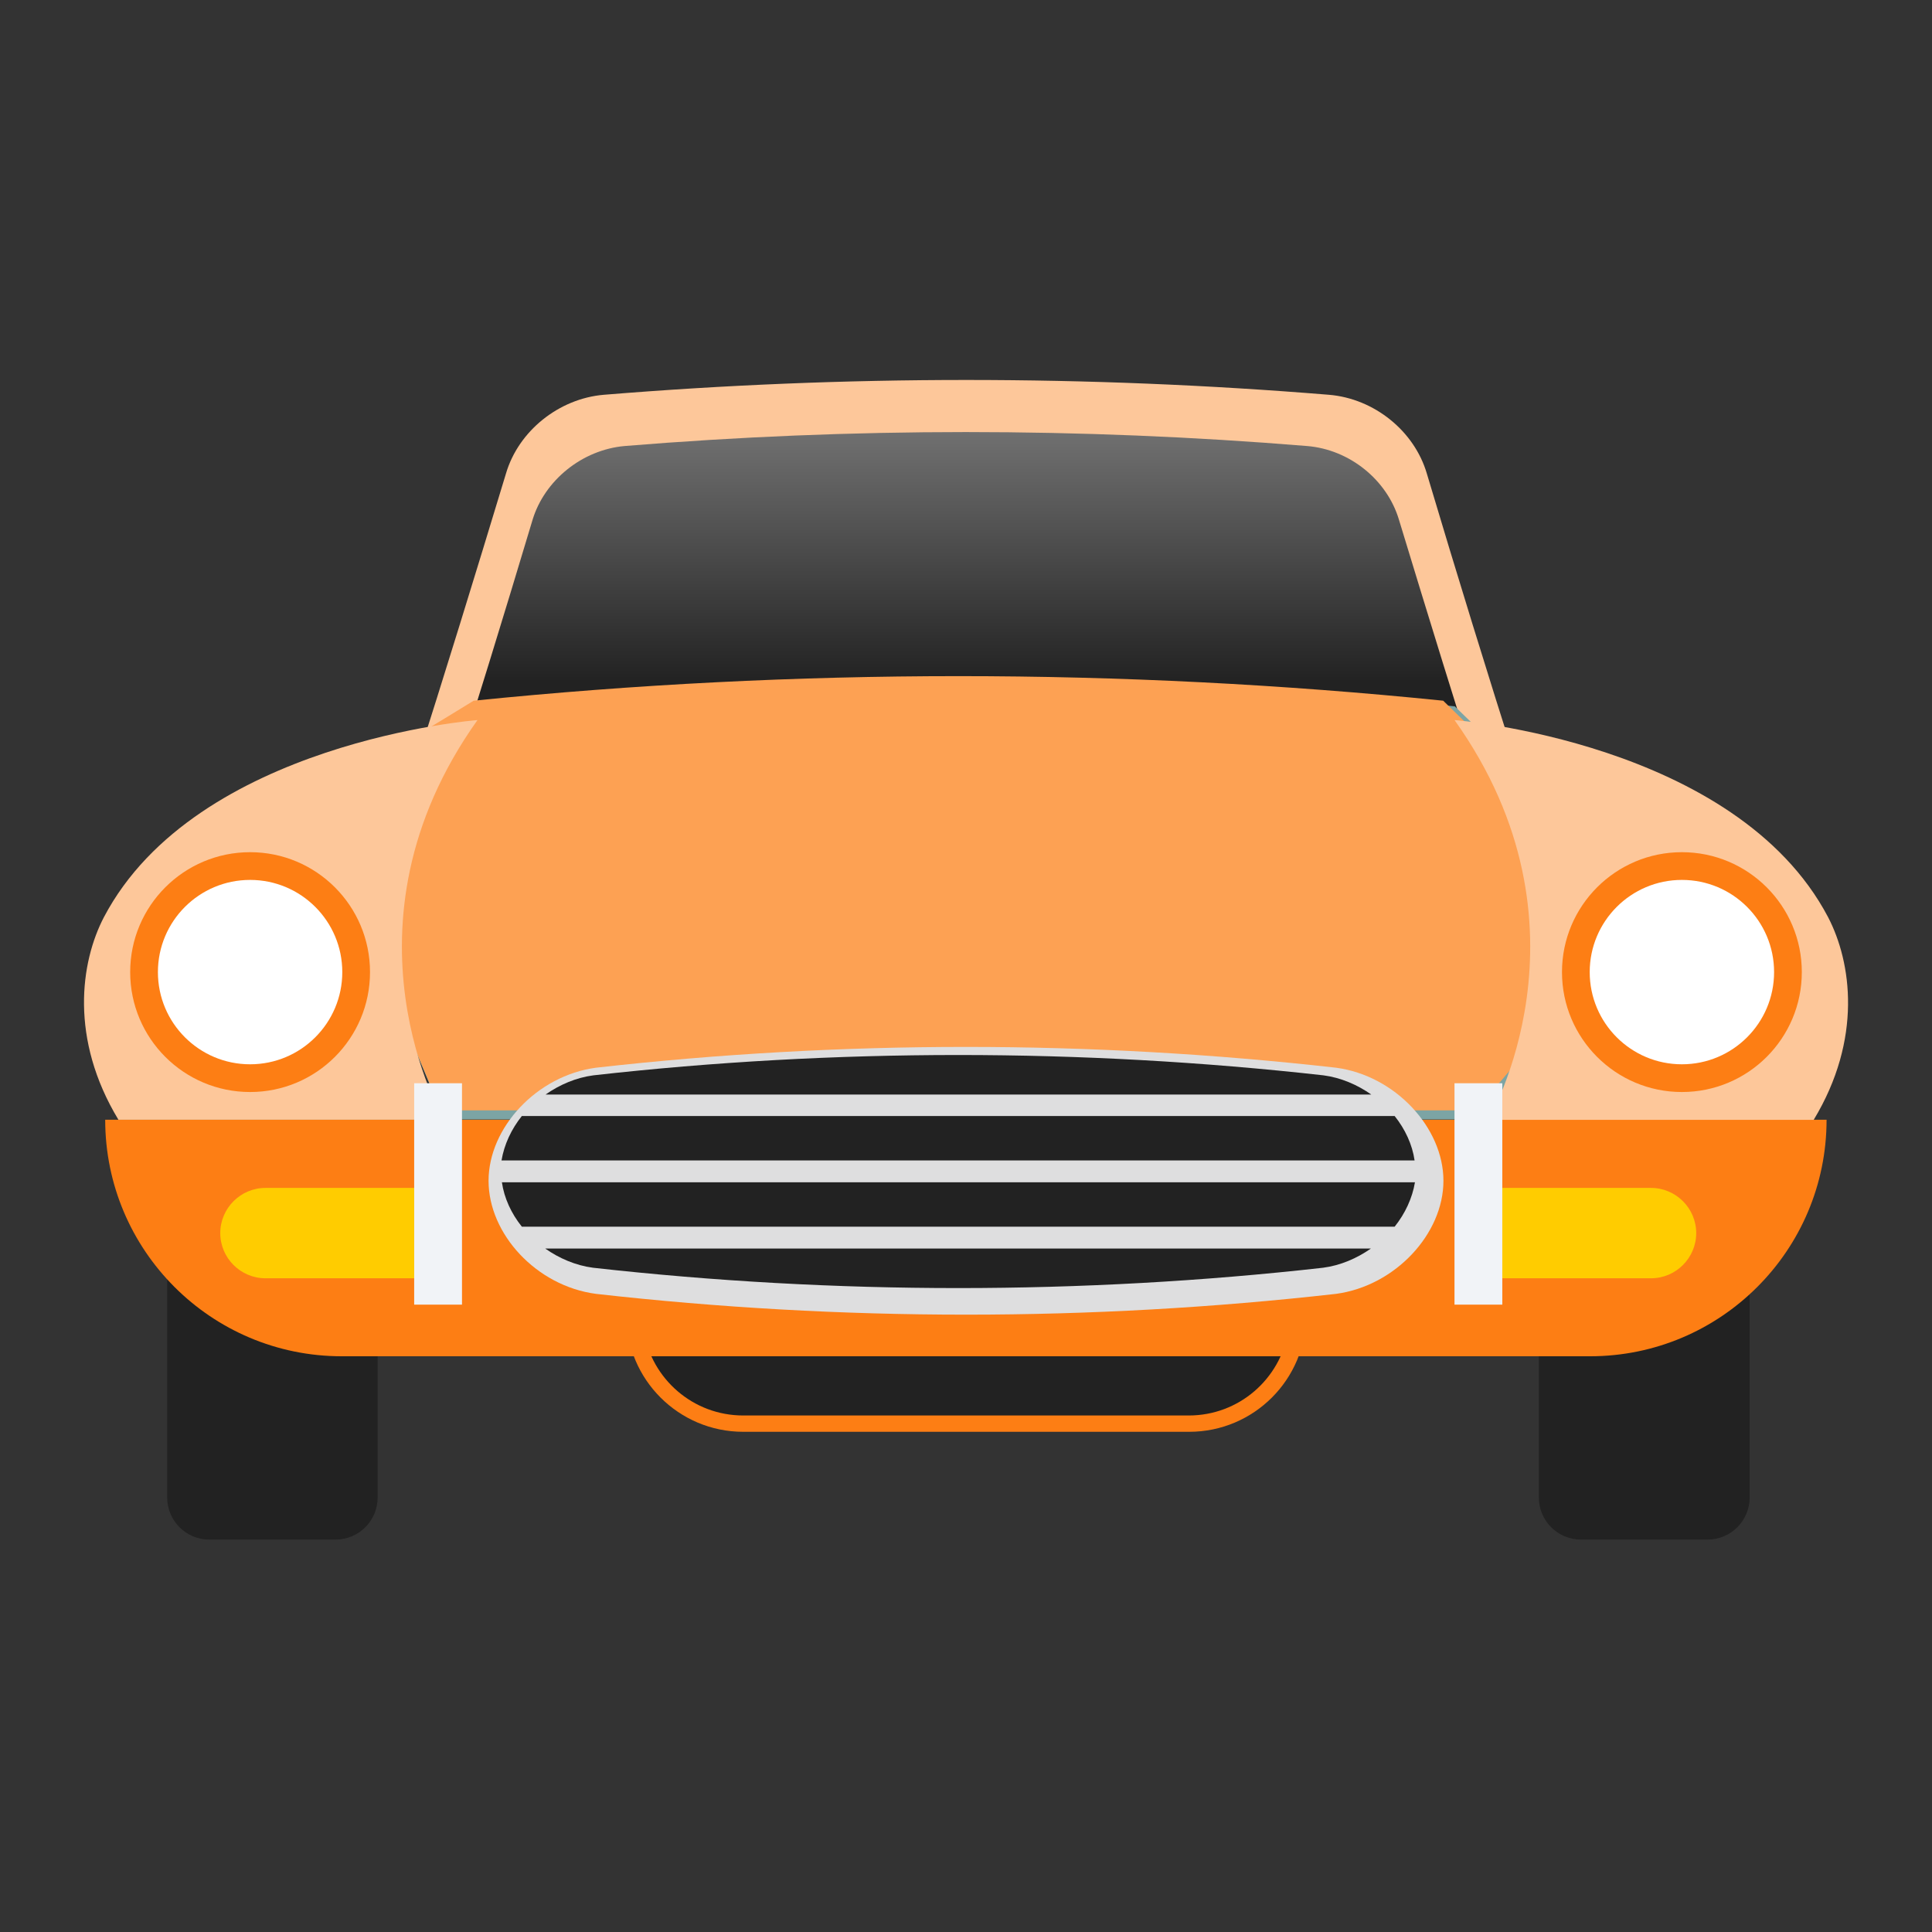 <?xml version="1.0" encoding="UTF-8" standalone="no"?>
<!-- Created with Inkscape (http://www.inkscape.org/) -->

<svg
   width="64"
   height="64"
   viewBox="0 0 16.933 16.933"
   version="1.1"
   id="svg1"
   inkscape:version="1.4.2 (ebf0e940d0, 2025-05-08)"
   sodipodi:docname="edit-vehicle-logo.svg"
   xml:space="preserve"
   xmlns:inkscape="http://www.inkscape.org/namespaces/inkscape"
   xmlns:sodipodi="http://sodipodi.sourceforge.net/DTD/sodipodi-0.dtd"
   xmlns:xlink="http://www.w3.org/1999/xlink"
   xmlns="http://www.w3.org/2000/svg"
   xmlns:svg="http://www.w3.org/2000/svg"><rect x="0" y="0" width="16.933" height="16.933" fill="#333333" stroke="none"/><sodipodi:namedview
     id="namedview1"
     pagecolor="#ffffff"
     bordercolor="#000000"
     borderopacity="0.25"
     inkscape:showpageshadow="false"
     inkscape:pageopacity="0.0"
     inkscape:pagecheckerboard="0"
     inkscape:deskcolor="#d1d1d1"
     inkscape:document-units="px"
     inkscape:zoom="18.78125"
     inkscape:cx="31.973378"
     inkscape:cy="32"
     inkscape:window-width="2520"
     inkscape:window-height="1404"
     inkscape:window-x="2600"
     inkscape:window-y="0"
     inkscape:window-maximized="1"
     inkscape:current-layer="layer1"
     showgrid="false" /><defs
     id="defs1"><linearGradient
       id="linearGradient1"
       inkscape:collect="always"><stop
         style="stop-color:#222222;stop-opacity:1;"
         offset="0"
         id="stop1" /><stop
         style="stop-color:#707070;stop-opacity:1;"
         offset="1"
         id="stop2" /></linearGradient><linearGradient
       inkscape:collect="always"
       xlink:href="#linearGradient1"
       id="linearGradient2"
       x1="8.312"
       y1="5.974"
       x2="8.312"
       y2="3.79"
       gradientUnits="userSpaceOnUse" /></defs><g
     inkscape:label="Livello 1"
     inkscape:groupmode="layer"
     id="layer1"><path
       style="fill:#fdc79a;stroke-width:0.033;fill-opacity:1"
       d="m 13.31,6.76 c -3.227,0 -6.457,0 -9.684,0 C 3.896,5.915 4.165,5.04 4.435,4.149 4.544,3.779 4.897,3.493 5.293,3.46 c 2.113,-0.173 4.238,-0.173 6.354,0 0.399,0.033 0.749,0.319 0.858,0.689 0.266,0.892 0.536,1.767 0.805,2.612 z"
       id="path1" /><path
       style="fill:url(#linearGradient2);stroke-width:0.033;fill-opacity:1"
       d="m 13.024,7.016 c -3.037,0 -6.078,0 -9.115,0 C 4.162,6.221 4.415,5.399 4.667,4.558 4.771,4.212 5.1,3.942 5.476,3.909 c 1.989,-0.163 3.989,-0.163 5.978,0 0.376,0.03 0.705,0.299 0.808,0.649 0.256,0.842 0.509,1.663 0.762,2.458 z"
       id="path2" /><g
       id="g4"
       transform="matrix(0.033,0,0,0.033,1.22e-6,1.22e-6)"
       style="fill:#222222;fill-opacity:1">
	<path
   style="fill:#222222;fill-opacity:1"
   d="m 44.4,311.1 v 86.6 c 0,6.2 5,11.2 11.2,11.2 h 33.5 c 6.2,0 11.2,-5 11.2,-11.2 v -86.6 z"
   id="path3" />
	<path
   style="fill:#222222;fill-opacity:1"
   d="m 408.7,311.1 v 86.6 c 0,6.2 5,11.2 11.2,11.2 h 33.6 c 6.2,0 11.2,-5 11.2,-11.2 v -86.6 z"
   id="path4" />
</g><path
       style="fill:#fd7e14;stroke-width:0.033;fill-opacity:1"
       d="m 5.489,11.524 c 0,0.566 0.459,1.025 1.025,1.025 h 3.909 c 0.566,0 1.025,-0.459 1.025,-1.025 z"
       id="path5" /><path
       style="fill:#222222;stroke-width:0.033;fill-opacity:1"
       d="m 6.514,12.406 c -0.439,0 -0.802,-0.319 -0.872,-0.739 h 5.649 c -0.07,0.419 -0.432,0.739 -0.872,0.739 z"
       id="path6" /><path
       style="fill:#fd7e14;stroke-width:0.033;fill-opacity:1"
       d="m 0.922,9.814 c 0,1.144 0.928,2.073 2.073,2.073 H 13.936 c 1.144,0 2.073,-0.928 2.073,-2.073 z"
       id="path7" /><path
       id="SVGCleanerId_0"
       style="fill:#7ca4a4;stroke-width:0.033"
       d="m 4.185,6.191 c 2.848,-0.289 5.719,-0.289 8.566,0 0.283,0.276 0.566,0.552 0.852,0.822 0.06,0.649 0.12,1.291 0.18,1.93 -0.246,0.283 -0.492,0.572 -0.739,0.868 -3.051,0 -6.098,0 -9.149,0 C 3.646,9.212 3.393,8.626 3.144,8.057 3.32,7.545 3.5,7.026 3.676,6.501 3.842,6.401 4.012,6.298 4.185,6.191 Z" /><g
       id="g7"
       transform="matrix(0.033,0,0,0.033,1.22e-6,1.22e-6)"
       style="fill:#fda153;fill-opacity:1">
	<path
   id="SVGCleanerId_0_1_"
   style="fill:#fda153;fill-opacity:1"
   d="m 125.8,186.1 c 85.6,-8.7 171.9,-8.7 257.5,0 8.5,8.3 17,16.6 25.6,24.7 1.8,19.5 3.6,38.8 5.4,58 -7.4,8.5 -14.8,17.2 -22.2,26.1 -91.7,0 -183.3,0 -275,0 -7.5,-18 -15.1,-35.6 -22.6,-52.7 5.3,-15.4 10.7,-31 16,-46.8 5,-3 10.1,-6.1 15.3,-9.3 z" />
</g><path
       style="fill:#fdc79a;stroke-width:0.033;fill-opacity:1"
       d="m 4.185,6.311 c 0,0 -2.465,0.19 -3.274,1.727 C 0.705,8.433 0.609,9.105 1.038,9.814 h 2.432 0.419 c 0.003,0 -0.998,-1.687 0.296,-3.503 z"
       id="path8" /><circle
       style="fill:#fd7e14;stroke-width:0.033;fill-opacity:1"
       cx="2.192"
       cy="8.52"
       r="1.051"
       id="circle8" /><circle
       style="fill:#ffffff;stroke-width:0.033"
       cx="2.192"
       cy="8.52"
       r="0.808"
       id="circle9" /><path
       style="fill:#fdc79a;stroke-width:0.033;fill-opacity:1"
       d="m 12.748,6.311 c 0,0 2.465,0.19 3.274,1.727 0.206,0.396 0.303,1.068 -0.126,1.777 h -2.432 -0.419 c -0.003,0 0.998,-1.687 -0.296,-3.503 z"
       id="path9" /><circle
       style="fill:#fd7e14;stroke-width:0.033;fill-opacity:1"
       cx="14.741"
       cy="8.52"
       r="1.051"
       id="circle10" /><circle
       style="fill:#ffffff;stroke-width:0.033"
       cx="14.741"
       cy="8.52"
       r="0.808"
       id="circle11" /><path
       style="fill:#dededf;stroke-width:0.033"
       d="m 11.71,9.358 c -2.156,-0.243 -4.335,-0.243 -6.487,0 -0.519,0.07 -0.941,0.526 -0.941,0.991 0,0.466 0.419,0.922 0.941,0.991 2.156,0.243 4.335,0.243 6.487,0 0.519,-0.07 0.941,-0.526 0.941,-0.991 0,-0.466 -0.423,-0.922 -0.941,-0.991 z"
       id="path11" /><g
       id="g13"
       transform="matrix(0.033,0,0,0.033,1.22e-6,1.22e-6)"
       style="fill:#ffcc00;fill-opacity:1">
	<path
   style="fill:#ffcc00;fill-opacity:1"
   d="m 70.5,315.5 c -6.6,0 -12,5.4 -12,12 0,6.6 5.4,12 12,12 H 110 v -24 z"
   id="path12" />
	<path
   style="fill:#ffcc00;fill-opacity:1"
   d="m 438.5,315.5 c 6.6,0 12,5.4 12,12 0,6.6 -5.4,12 -12,12 H 399 v -24 z"
   id="path13" />
</g><g
       id="g14"
       transform="matrix(0.033,0,0,0.033,1.22e-6,1.22e-6)">
	<rect
   x="110"
   y="287.7"
   style="fill:#f1f3f7"
   width="12.7"
   height="58.8"
   id="rect13" />
	<rect
   x="386.3"
   y="287.7"
   style="fill:#f1f3f7"
   width="12.7"
   height="58.8"
   id="rect14" />
</g><g
       id="g17"
       transform="matrix(0.033,0,0,0.033,1.22e-6,1.22e-6)"
       style="fill:#222222;fill-opacity:1">
	<path
   style="fill:#222222;fill-opacity:1"
   d="m 138.6,296.4 c -2.8,3.5 -4.7,7.6 -5.4,11.8 h 242.5 c -0.6,-4.2 -2.5,-8.3 -5.3,-11.8 z"
   id="path14" />
	<path
   style="fill:#222222;fill-opacity:1"
   d="m 133.3,314 c 0.6,4.2 2.5,8.3 5.3,11.8 h 231.8 c 2.8,-3.5 4.7,-7.6 5.4,-11.8 z"
   id="path15" />
	<path
   style="fill:#222222;fill-opacity:1"
   d="m 144.8,331.6 c 3.7,2.6 8.1,4.5 12.7,5.1 32.1,3.6 64.7,5.4 97,5.4 v 0 c 32.3,0 65,-1.8 96.9,-5.4 4.6,-0.6 9,-2.5 12.7,-5.1 z"
   id="path16" />
	<path
   style="fill:#222222;fill-opacity:1"
   d="m 364.2,290.7 c -3.7,-2.6 -8.1,-4.5 -12.7,-5.1 -32.1,-3.6 -64.7,-5.4 -97,-5.4 -32.3,0 -65,1.8 -96.9,5.4 -4.6,0.6 -9,2.5 -12.7,5.1 z"
   id="path17" />
</g></g></svg>
